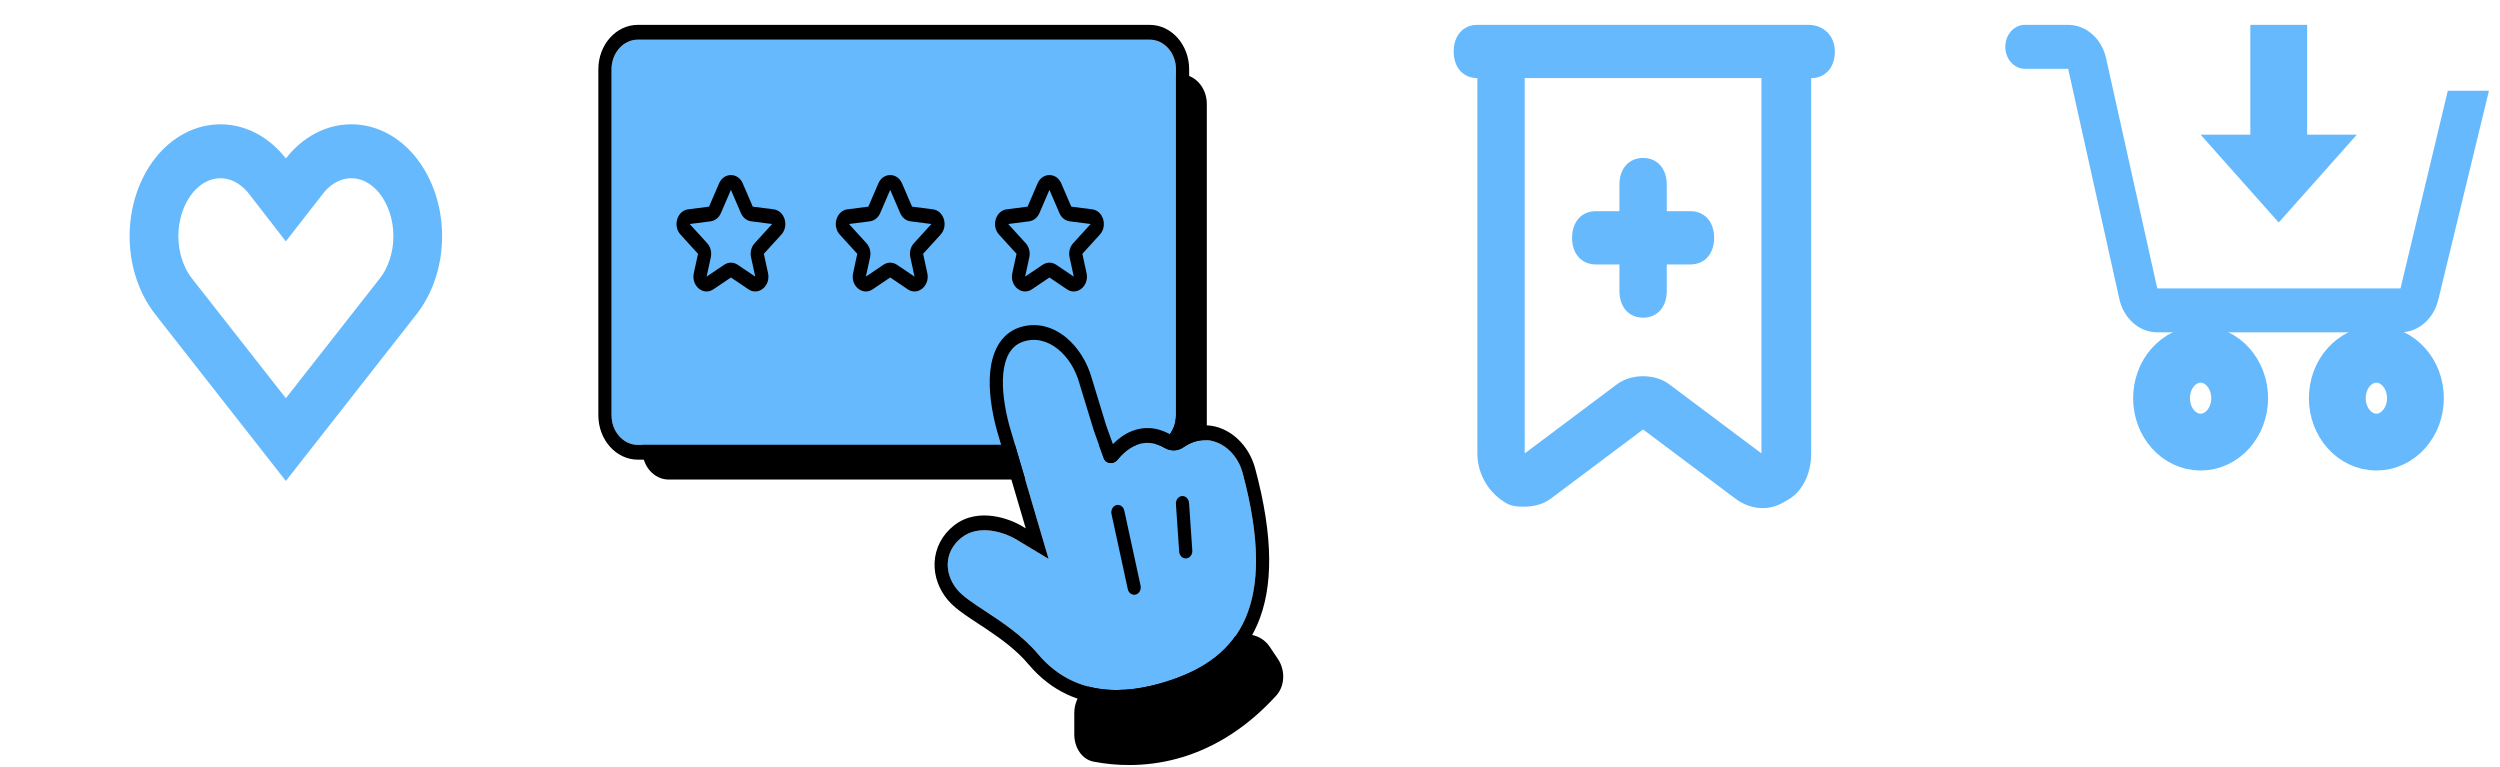 <?xml version="1.0" encoding="UTF-8" standalone="no"?><svg width='88' height='27' viewBox='0 0 88 27' fill='none' xmlns='http://www.w3.org/2000/svg'>
<g filter='url(#filter0_d_88_93)'>
<path d='M12.366 1.775C12.626 1.774 12.883 1.839 13.123 1.966C13.363 2.093 13.58 2.278 13.762 2.512C14.137 2.992 14.347 3.638 14.347 4.311C14.347 4.984 14.137 5.631 13.762 6.11L10.062 10.828L6.363 6.11C5.988 5.631 5.778 4.984 5.778 4.311C5.778 3.638 5.988 2.992 6.363 2.512C6.545 2.278 6.763 2.093 7.002 1.966C7.242 1.84 7.499 1.774 7.759 1.774C8.019 1.774 8.277 1.84 8.516 1.966C8.756 2.093 8.973 2.278 9.156 2.512L10.062 3.681L10.966 2.521C11.147 2.285 11.365 2.096 11.605 1.968C11.846 1.84 12.104 1.774 12.366 1.775ZM12.366 0.875C12.011 0.875 11.659 0.964 11.332 1.137C11.004 1.31 10.707 1.563 10.459 1.882L10.062 2.386L9.666 1.882C9.417 1.564 9.12 1.311 8.793 1.138C8.466 0.965 8.114 0.876 7.759 0.876C7.404 0.876 7.053 0.965 6.726 1.138C6.398 1.311 6.101 1.564 5.853 1.882C5.346 2.532 5.062 3.405 5.062 4.316C5.062 5.226 5.346 6.1 5.853 6.749L10.062 12.119L14.272 6.749C14.779 6.1 15.062 5.226 15.062 4.316C15.062 3.405 14.779 2.532 14.272 1.882C14.024 1.564 13.727 1.31 13.399 1.137C13.072 0.964 12.721 0.875 12.366 0.875Z' fill='#65B9FC'/>
<path d='M12.366 1.775C12.626 1.774 12.883 1.839 13.123 1.966C13.363 2.093 13.58 2.278 13.762 2.512C14.137 2.992 14.347 3.638 14.347 4.311C14.347 4.984 14.137 5.631 13.762 6.11L10.062 10.828L6.363 6.11C5.988 5.631 5.778 4.984 5.778 4.311C5.778 3.638 5.988 2.992 6.363 2.512C6.545 2.278 6.763 2.093 7.002 1.966C7.242 1.84 7.499 1.774 7.759 1.774C8.019 1.774 8.277 1.84 8.516 1.966C8.756 2.093 8.973 2.278 9.156 2.512L10.062 3.681L10.966 2.521C11.147 2.285 11.365 2.096 11.605 1.968C11.846 1.84 12.104 1.774 12.366 1.775ZM12.366 0.875C12.011 0.875 11.659 0.964 11.332 1.137C11.004 1.31 10.707 1.563 10.459 1.882L10.062 2.386L9.666 1.882C9.417 1.564 9.12 1.311 8.793 1.138C8.466 0.965 8.114 0.876 7.759 0.876C7.404 0.876 7.053 0.965 6.726 1.138C6.398 1.311 6.101 1.564 5.853 1.882C5.346 2.532 5.062 3.405 5.062 4.316C5.062 5.226 5.346 6.1 5.853 6.749L10.062 12.119L14.272 6.749C14.779 6.1 15.062 5.226 15.062 4.316C15.062 3.405 14.779 2.532 14.272 1.882C14.024 1.564 13.727 1.31 13.399 1.137C13.072 0.964 12.721 0.875 12.366 0.875Z' stroke='#65B9FC'/>
</g>
<path d='M22.611 3.658C22.611 3.083 23.026 2.616 23.538 2.616H41.553C42.065 2.616 42.48 3.083 42.48 3.658V15.838C42.48 16.413 42.065 16.88 41.553 16.88H23.538C23.026 16.88 22.611 16.413 22.611 15.838V3.658Z' fill='black'/>
<path d='M21.525 2.438C21.525 1.862 21.94 1.396 22.452 1.396H40.467C40.979 1.396 41.394 1.862 41.394 2.438V14.617C41.394 15.193 40.979 15.659 40.467 15.659H22.452C21.94 15.659 21.525 15.193 21.525 14.617V2.438Z' fill='#65B9FC'/>
<path fill-rule='evenodd' clip-rule='evenodd' d='M22.452 0.875H40.468C41.235 0.875 41.858 1.575 41.858 2.438V14.617C41.858 15.48 41.235 16.18 40.468 16.18H22.452C21.685 16.18 21.062 15.48 21.062 14.617V2.438C21.062 1.575 21.685 0.875 22.452 0.875ZM22.452 1.396C21.941 1.396 21.526 1.862 21.526 2.438V14.617C21.526 15.193 21.941 15.659 22.452 15.659H40.468C40.979 15.659 41.394 15.193 41.394 14.617V2.438C41.394 1.862 40.979 1.396 40.468 1.396H22.452Z' fill='black'/>
<path fill-rule='evenodd' clip-rule='evenodd' d='M25.311 6.456C25.48 6.064 25.977 6.064 26.145 6.456L26.497 7.274L27.232 7.368C27.62 7.417 27.783 7.951 27.503 8.258L26.887 8.934L27.035 9.614C27.132 10.064 26.699 10.422 26.346 10.184L25.728 9.767L25.111 10.184C24.758 10.422 24.325 10.064 24.422 9.614L24.57 8.934L23.954 8.258C23.674 7.951 23.837 7.417 24.225 7.368L24.959 7.274L25.311 6.456ZM26.08 7.501L25.728 6.683L25.376 7.501C25.307 7.662 25.169 7.771 25.012 7.791L24.277 7.885L24.893 8.561C25.011 8.689 25.059 8.878 25.02 9.057L24.872 9.737L25.49 9.32C25.637 9.221 25.82 9.221 25.967 9.32L26.585 9.737L26.437 9.057C26.398 8.878 26.446 8.689 26.564 8.561L27.179 7.885L26.445 7.791C26.287 7.771 26.15 7.662 26.08 7.501Z' fill='black'/>
<path fill-rule='evenodd' clip-rule='evenodd' d='M30.918 6.456C31.087 6.064 31.583 6.064 31.752 6.456L32.104 7.274L32.838 7.368C33.226 7.417 33.389 7.951 33.109 8.258L32.494 8.934L32.641 9.614C32.739 10.064 32.305 10.422 31.953 10.184L31.335 9.767L30.717 10.184C30.364 10.422 29.931 10.064 30.029 9.614L30.176 8.934L29.56 8.258C29.281 7.951 29.443 7.417 29.831 7.368L30.566 7.274L30.918 6.456ZM31.687 7.501L31.335 6.683L30.983 7.501C30.914 7.662 30.776 7.771 30.618 7.791L29.884 7.885L30.5 8.561C30.617 8.689 30.665 8.878 30.626 9.057L30.479 9.737L31.096 9.32C31.243 9.221 31.427 9.221 31.573 9.32L32.191 9.737L32.044 9.057C32.005 8.878 32.053 8.689 32.17 8.561L32.786 7.885L32.052 7.791C31.894 7.771 31.756 7.662 31.687 7.501Z' fill='black'/>
<path fill-rule='evenodd' clip-rule='evenodd' d='M36.523 6.456C36.692 6.064 37.189 6.064 37.357 6.456L37.709 7.274L38.444 7.368C38.832 7.417 38.995 7.951 38.715 8.258L38.099 8.934L38.247 9.614C38.344 10.064 37.911 10.422 37.558 10.184L36.94 9.767L36.323 10.184C35.97 10.422 35.536 10.064 35.634 9.614L35.782 8.934L35.166 8.258C34.886 7.951 35.049 7.417 35.437 7.368L36.171 7.274L36.523 6.456ZM37.292 7.501L36.94 6.683L36.588 7.501C36.519 7.662 36.382 7.771 36.224 7.791L35.489 7.885L36.105 8.561C36.222 8.689 36.27 8.878 36.232 9.057L36.084 9.737L36.702 9.32C36.849 9.221 37.032 9.221 37.179 9.32L37.797 9.737L37.649 9.057C37.61 8.878 37.658 8.689 37.776 8.561L38.391 7.885L37.657 7.791C37.499 7.771 37.361 7.662 37.292 7.501Z' fill='black'/>
<path d='M37.815 25.854V25.099C37.815 24.457 38.327 23.973 38.898 23.989C40.755 24.038 42.205 23.319 43.122 22.591C43.611 22.204 44.337 22.233 44.696 22.769L44.984 23.199C45.248 23.593 45.234 24.146 44.919 24.49C42.592 27.037 39.996 27.104 38.49 26.809C38.085 26.73 37.815 26.317 37.815 25.854Z' fill='black'/>
<path d='M36.538 23.023C38 24.763 40.073 24.328 41.24 23.932C43.574 23.138 45.008 21.362 43.738 16.638C43.501 15.757 42.564 15.115 41.66 15.743C41.463 15.879 41.211 15.89 41.006 15.771C40.239 15.322 39.651 15.792 39.324 16.196C39.193 16.358 38.924 16.331 38.851 16.127L38.502 15.157L37.996 13.501C37.732 12.516 36.884 11.73 36.008 12.028C35.133 12.325 35.194 13.737 35.528 14.978L36.911 19.674L35.771 18.987C35.391 18.758 34.473 18.425 33.844 18.926C33.214 19.426 33.233 20.208 33.701 20.765C34.169 21.322 35.601 21.909 36.538 23.023Z' fill='#65B9FC'/>
<path fill-rule='evenodd' clip-rule='evenodd' d='M35.99 18.528L36.106 18.598L35.088 15.141C35.087 15.137 35.086 15.133 35.084 15.128C34.909 14.476 34.792 13.737 34.854 13.093C34.917 12.443 35.185 11.764 35.875 11.529C36.474 11.326 37.051 11.501 37.5 11.858C37.941 12.21 38.276 12.747 38.438 13.34L38.937 14.974L39.173 15.632C39.349 15.455 39.575 15.279 39.847 15.172C40.249 15.013 40.721 15.016 41.221 15.309C41.279 15.343 41.358 15.34 41.416 15.299C42.003 14.892 42.627 14.888 43.141 15.15C43.64 15.405 44.025 15.904 44.181 16.487C44.831 18.903 44.823 20.682 44.257 21.987C43.685 23.306 42.601 24.013 41.374 24.43C40.198 24.83 37.867 25.363 36.201 23.381C35.781 22.881 35.237 22.486 34.708 22.133C34.623 22.076 34.536 22.02 34.45 21.963C34.279 21.851 34.112 21.741 33.965 21.638C33.747 21.484 33.526 21.314 33.365 21.122C33.06 20.76 32.875 20.292 32.898 19.796C32.922 19.29 33.161 18.831 33.577 18.5C34.021 18.147 34.54 18.108 34.958 18.166C35.378 18.224 35.757 18.387 35.99 18.528ZM38.503 15.157L38.851 16.127C38.925 16.331 39.193 16.358 39.325 16.195C39.652 15.792 40.24 15.322 41.007 15.771C41.211 15.89 41.464 15.879 41.66 15.742C42.564 15.115 43.501 15.757 43.738 16.637C45.008 21.362 43.575 23.138 41.24 23.931C40.073 24.328 38.001 24.763 36.538 23.023C35.989 22.371 35.271 21.899 34.676 21.508C34.255 21.231 33.895 20.995 33.702 20.765C33.233 20.208 33.214 19.426 33.844 18.926C34.474 18.425 35.391 18.758 35.771 18.987L36.911 19.674L35.528 14.978C35.194 13.737 35.133 12.325 36.009 12.028C36.884 11.73 37.732 12.516 37.997 13.501L38.503 15.157Z' fill='black'/>
<path fill-rule='evenodd' clip-rule='evenodd' d='M39.295 17.78C39.419 17.746 39.545 17.832 39.575 17.972L40.148 20.614C40.178 20.754 40.102 20.895 39.978 20.929C39.854 20.963 39.728 20.877 39.698 20.737L39.125 18.095C39.094 17.955 39.171 17.814 39.295 17.78Z' fill='black'/>
<path fill-rule='evenodd' clip-rule='evenodd' d='M41.605 17.462C41.733 17.45 41.844 17.558 41.854 17.701L41.969 19.377C41.979 19.52 41.883 19.645 41.756 19.656C41.628 19.667 41.517 19.56 41.507 19.417L41.392 17.741C41.383 17.598 41.478 17.473 41.605 17.462Z' fill='black'/>
<path d='M59.504 7.434H58.67V6.497C58.67 5.935 58.337 5.56 57.837 5.56C57.337 5.56 57.004 5.935 57.004 6.497V7.434H56.17C55.67 7.434 55.337 7.809 55.337 8.371C55.337 8.933 55.67 9.308 56.17 9.308H57.004V10.245C57.004 10.807 57.337 11.182 57.837 11.182C58.337 11.182 58.67 10.807 58.67 10.245V9.308H59.504C60.004 9.308 60.337 8.933 60.337 8.371C60.337 7.809 60.004 7.434 59.504 7.434Z' fill='#65B9FC'/>
<path d='M63.67 0.875H62.837H52.837H52.003C51.503 0.875 51.17 1.25 51.17 1.812C51.17 2.374 51.503 2.749 52.003 2.749V15.96C52.003 16.616 52.337 17.272 52.92 17.647C53.17 17.834 53.42 17.834 53.67 17.834C54.003 17.834 54.337 17.741 54.587 17.553L57.837 15.117L61.087 17.553C61.587 17.928 62.253 18.022 62.837 17.647C63.42 17.366 63.753 16.71 63.753 15.96V2.749C64.253 2.749 64.587 2.374 64.587 1.812C64.587 1.25 64.17 0.875 63.67 0.875ZM62.003 15.96L58.753 13.524C58.503 13.337 58.17 13.243 57.837 13.243C57.503 13.243 57.17 13.337 56.92 13.524L53.67 15.96V2.749H62.003V15.96Z' fill='#65B9FC'/>
<path d='M83.648 15.562C84.408 15.562 85.023 14.87 85.023 14.016C85.023 13.162 84.408 12.47 83.648 12.47C82.889 12.47 82.273 13.162 82.273 14.016C82.273 14.87 82.889 15.562 83.648 15.562Z' stroke='#65B9FC' stroke-width='2' stroke-miterlimit='10'/>
<path d='M77.461 15.562C78.22 15.562 78.836 14.87 78.836 14.016C78.836 13.162 78.22 12.47 77.461 12.47C76.701 12.47 76.086 13.162 76.086 14.016C76.086 14.87 76.701 15.562 77.461 15.562Z' stroke='#65B9FC' stroke-width='2' stroke-miterlimit='10'/>
<path d='M86.163 3.194L84.498 10.151H75.935L74.133 2.046C73.98 1.358 73.43 0.875 72.799 0.875H71.273C70.894 0.875 70.586 1.221 70.586 1.648C70.586 2.075 70.894 2.421 71.273 2.421H72.799L74.601 10.526C74.754 11.214 75.304 11.697 75.935 11.697H84.498C85.118 11.697 85.661 11.23 85.825 10.558L87.611 3.194H86.163Z' fill='#65B9FC'/>
<path d='M80.211 0.875V5.513' stroke='#65B9FC' stroke-width='2' stroke-miterlimit='10'/>
<path d='M82.961 4.74L80.211 7.832L77.461 4.74H82.961Z' fill='#65B9FC'/>
<defs>
<filter id='filter0_d_88_93' x='0.562' y='0.375' width='19' height='20.554' filterUnits='userSpaceOnUse' color-interpolation-filters='sRGB'>
<feFlood flood-opacity='0' result='BackgroundImageFix'/>
<feColorMatrix in='SourceAlpha' type='matrix' values='0 0 0 0 0 0 0 0 0 0 0 0 0 0 0 0 0 0 127 0' result='hardAlpha'/>
<feOffset dy='4'/>
<feGaussianBlur stdDeviation='2'/>
<feComposite in2='hardAlpha' operator='out'/>
<feColorMatrix type='matrix' values='0 0 0 0 0 0 0 0 0 0 0 0 0 0 0 0 0 0 0.25 0'/>
<feBlend mode='normal' in2='BackgroundImageFix' result='effect1_dropShadow_88_93'/>
<feBlend mode='normal' in='SourceGraphic' in2='effect1_dropShadow_88_93' result='shape'/>
</filter>
</defs>
</svg>
